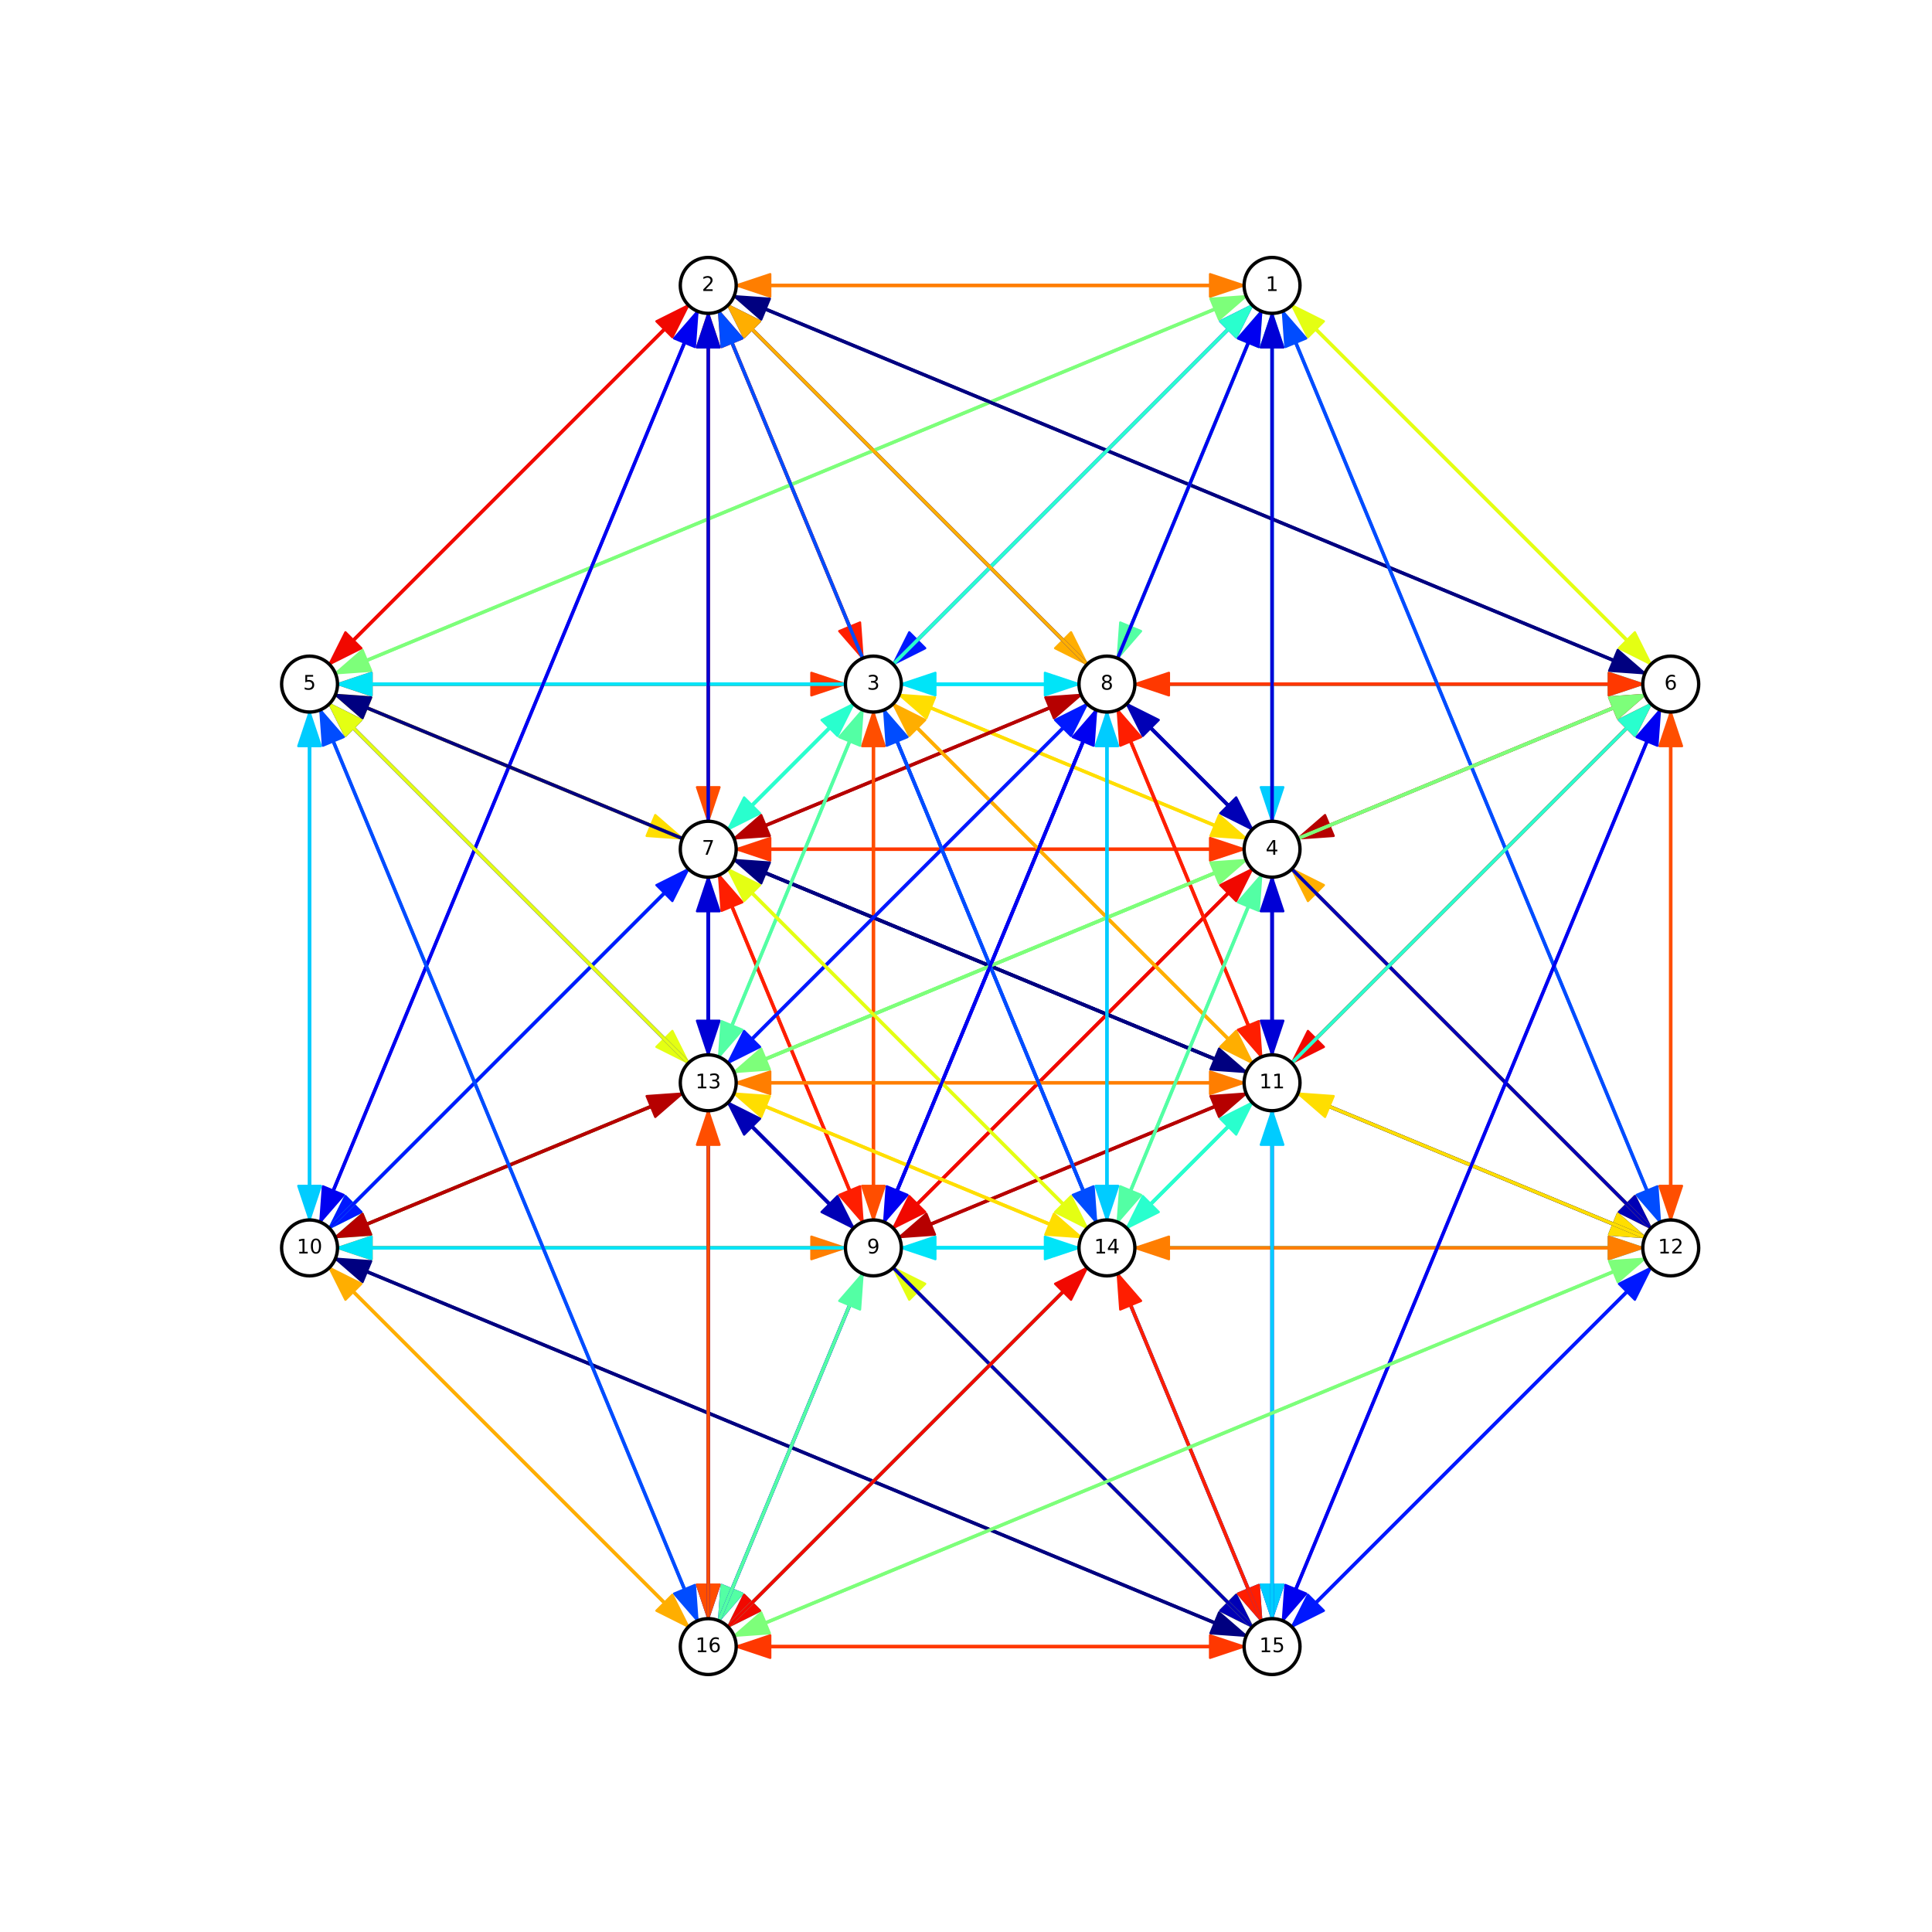 <?xml version="1.0" encoding="utf-8" standalone="no"?>
<!DOCTYPE svg PUBLIC "-//W3C//DTD SVG 1.1//EN"
  "http://www.w3.org/Graphics/SVG/1.1/DTD/svg11.dtd">
<!-- Created with matplotlib (http://matplotlib.org/) -->
<svg height="864pt" version="1.1" viewBox="0 0 864 864" width="864pt" xmlns="http://www.w3.org/2000/svg" xmlns:xlink="http://www.w3.org/1999/xlink">
 <defs>
  <style type="text/css">
*{stroke-linecap:butt;stroke-linejoin:round;stroke-miterlimit:100000;}
  </style>
 </defs>
 <g id="figure_1">
  <g id="patch_1">
   <path d="M 0 864 
L 864 864 
L 864 0 
L 0 0 
z
" style="fill:#ffffff;"/>
  </g>
  <g id="axes_1">
   <g id="patch_2">
    <path clip-path="url(#p0588fde21b)" d="M 329.336 127.636 
L 344.464 122.594 
L 344.464 127.384 
L 556.264 127.384 
L 556.264 127.889 
L 344.464 127.889 
L 344.464 132.679 
z
" style="fill:#ff7e00;stroke:#ff7e00;stroke-linejoin:miter;"/>
   </g>
   <g id="patch_3">
    <path clip-path="url(#p0588fde21b)" d="M 399.494 297.014 
L 406.626 282.75 
L 410.013 286.138 
L 559.779 136.373 
L 560.135 136.729 
L 410.37 286.495 
L 413.757 289.882 
z
" style="fill:#0018ff;stroke:#0018ff;stroke-linejoin:miter;"/>
   </g>
   <g id="patch_4">
    <path clip-path="url(#p0588fde21b)" d="M 568.872 367.172 
L 563.829 352.044 
L 568.619 352.044 
L 568.619 140.244 
L 569.124 140.244 
L 569.124 352.044 
L 573.914 352.044 
z
" style="fill:#00ccff;stroke:#00ccff;stroke-linejoin:miter;"/>
   </g>
   <g id="patch_5">
    <path clip-path="url(#p0588fde21b)" d="M 150.084 301.104 
L 162.131 290.655 
L 163.964 295.081 
L 557.128 132.228 
L 557.321 132.694 
L 164.157 295.547 
L 165.991 299.973 
z
" style="fill:#7dff7a;stroke:#7dff7a;stroke-linejoin:miter;"/>
   </g>
   <g id="patch_6">
    <path clip-path="url(#p0588fde21b)" d="M 738.249 297.014 
L 723.986 289.882 
L 727.373 286.495 
L 577.608 136.729 
L 577.964 136.373 
L 727.73 286.138 
L 731.117 282.75 
z
" style="fill:#e4ff13;stroke:#e4ff13;stroke-linejoin:miter;"/>
   </g>
   <g id="patch_7">
    <path clip-path="url(#p0588fde21b)" d="M 325.643 370.865 
L 332.775 356.601 
L 336.162 359.989 
L 559.779 136.373 
L 560.135 136.729 
L 336.519 360.346 
L 339.906 363.733 
z
" style="fill:#29ffce;stroke:#29ffce;stroke-linejoin:miter;"/>
   </g>
   <g id="patch_8">
    <path clip-path="url(#p0588fde21b)" d="M 499.845 294.281 
L 500.976 278.374 
L 505.402 280.207 
L 563.814 139.187 
L 564.28 139.38 
L 505.868 280.4 
L 510.294 282.234 
z
" style="fill:#53ffa4;stroke:#53ffa4;stroke-linejoin:miter;"/>
   </g>
   <g id="patch_9">
    <path clip-path="url(#p0588fde21b)" d="M 395.404 546.424 
L 396.534 530.517 
L 400.961 532.351 
L 563.814 139.187 
L 564.28 139.38 
L 401.426 532.544 
L 405.852 534.377 
z
" style="fill:#0000f1;stroke:#0000f1;stroke-linejoin:miter;"/>
   </g>
   <g id="patch_10">
    <path clip-path="url(#p0588fde21b)" d="M 568.872 471.613 
L 563.829 456.485 
L 568.619 456.485 
L 568.619 140.244 
L 569.124 140.244 
L 569.124 456.485 
L 573.914 456.485 
z
" style="fill:#0000d6;stroke:#0000d6;stroke-linejoin:miter;"/>
   </g>
   <g id="patch_11">
    <path clip-path="url(#p0588fde21b)" d="M 742.339 546.424 
L 731.891 534.377 
L 736.317 532.544 
L 573.463 139.38 
L 573.929 139.187 
L 736.783 532.351 
L 741.209 530.517 
z
" style="fill:#004cff;stroke:#004cff;stroke-linejoin:miter;"/>
   </g>
   <g id="patch_12">
    <path clip-path="url(#p0588fde21b)" d="M 556.264 127.636 
L 541.136 132.679 
L 541.136 127.889 
L 329.336 127.889 
L 329.336 127.384 
L 541.136 127.384 
L 541.136 122.594 
z
" style="fill:#ff7e00;stroke:#ff7e00;stroke-linejoin:miter;"/>
   </g>
   <g id="patch_13">
    <path clip-path="url(#p0588fde21b)" d="M 385.755 294.281 
L 375.306 282.234 
L 379.732 280.4 
L 321.32 139.38 
L 321.786 139.187 
L 380.198 280.207 
L 384.624 278.374 
z
" style="fill:#ff1e00;stroke:#ff1e00;stroke-linejoin:miter;"/>
   </g>
   <g id="patch_14">
    <path clip-path="url(#p0588fde21b)" d="M 559.957 370.865 
L 545.694 363.733 
L 549.081 360.346 
L 325.465 136.729 
L 325.821 136.373 
L 549.438 359.989 
L 552.825 356.601 
z
" style="fill:#0000b6;stroke:#0000b6;stroke-linejoin:miter;"/>
   </g>
   <g id="patch_15">
    <path clip-path="url(#p0588fde21b)" d="M 147.351 297.014 
L 154.483 282.75 
L 157.87 286.138 
L 307.636 136.373 
L 307.992 136.729 
L 158.227 286.495 
L 161.614 289.882 
z
" style="fill:#f10800;stroke:#f10800;stroke-linejoin:miter;"/>
   </g>
   <g id="patch_16">
    <path clip-path="url(#p0588fde21b)" d="M 735.516 301.104 
L 719.609 299.973 
L 721.443 295.547 
L 328.279 132.694 
L 328.472 132.228 
L 721.636 295.081 
L 723.469 290.655 
z
" style="fill:#000080;stroke:#000080;stroke-linejoin:miter;"/>
   </g>
   <g id="patch_17">
    <path clip-path="url(#p0588fde21b)" d="M 316.728 367.172 
L 311.686 352.044 
L 316.476 352.044 
L 316.476 140.244 
L 316.981 140.244 
L 316.981 352.044 
L 321.771 352.044 
z
" style="fill:#ff4e00;stroke:#ff4e00;stroke-linejoin:miter;"/>
   </g>
   <g id="patch_18">
    <path clip-path="url(#p0588fde21b)" d="M 486.106 297.014 
L 471.843 289.882 
L 475.23 286.495 
L 325.465 136.729 
L 325.821 136.373 
L 475.587 286.138 
L 478.974 282.75 
z
" style="fill:#ffae00;stroke:#ffae00;stroke-linejoin:miter;"/>
   </g>
   <g id="patch_19">
    <path clip-path="url(#p0588fde21b)" d="M 143.261 546.424 
L 144.391 530.517 
L 148.817 532.351 
L 311.671 139.187 
L 312.137 139.38 
L 149.283 532.544 
L 153.709 534.377 
z
" style="fill:#0000f1;stroke:#0000f1;stroke-linejoin:miter;"/>
   </g>
   <g id="patch_20">
    <path clip-path="url(#p0588fde21b)" d="M 316.728 471.613 
L 311.686 456.485 
L 316.476 456.485 
L 316.476 140.244 
L 316.981 140.244 
L 316.981 456.485 
L 321.771 456.485 
z
" style="fill:#0000d6;stroke:#0000d6;stroke-linejoin:miter;"/>
   </g>
   <g id="patch_21">
    <path clip-path="url(#p0588fde21b)" d="M 490.196 546.424 
L 479.748 534.377 
L 484.174 532.544 
L 321.32 139.38 
L 321.786 139.187 
L 484.639 532.351 
L 489.066 530.517 
z
" style="fill:#004cff;stroke:#004cff;stroke-linejoin:miter;"/>
   </g>
   <g id="patch_22">
    <path clip-path="url(#p0588fde21b)" d="M 559.957 136.551 
L 552.825 150.814 
L 549.438 147.427 
L 399.672 297.192 
L 399.316 296.836 
L 549.081 147.07 
L 545.694 143.683 
z
" style="fill:#0018ff;stroke:#0018ff;stroke-linejoin:miter;"/>
   </g>
   <g id="patch_23">
    <path clip-path="url(#p0588fde21b)" d="M 321.553 139.284 
L 332.001 151.331 
L 327.575 153.164 
L 385.988 294.184 
L 385.522 294.377 
L 327.11 153.357 
L 322.683 155.191 
z
" style="fill:#ff1e00;stroke:#ff1e00;stroke-linejoin:miter;"/>
   </g>
   <g id="patch_24">
    <path clip-path="url(#p0588fde21b)" d="M 557.224 374.955 
L 541.317 373.824 
L 543.151 369.398 
L 402.13 310.986 
L 402.323 310.52 
L 543.344 368.932 
L 545.177 364.506 
z
" style="fill:#ffde00;stroke:#ffde00;stroke-linejoin:miter;"/>
   </g>
   <g id="patch_25">
    <path clip-path="url(#p0588fde21b)" d="M 151.044 305.928 
L 166.172 300.886 
L 166.172 305.676 
L 377.972 305.676 
L 377.972 306.181 
L 166.172 306.181 
L 166.172 310.971 
z
" style="fill:#ff3800;stroke:#ff3800;stroke-linejoin:miter;"/>
   </g>
   <g id="patch_26">
    <path clip-path="url(#p0588fde21b)" d="M 734.556 305.928 
L 719.428 310.971 
L 719.428 306.181 
L 403.187 306.181 
L 403.187 305.676 
L 719.428 305.676 
L 719.428 300.886 
z
" style="fill:#00e4f8;stroke:#00e4f8;stroke-linejoin:miter;"/>
   </g>
   <g id="patch_27">
    <path clip-path="url(#p0588fde21b)" d="M 390.579 545.464 
L 385.537 530.336 
L 390.327 530.336 
L 390.327 318.536 
L 390.832 318.536 
L 390.832 530.336 
L 395.622 530.336 
z
" style="fill:#ff4e00;stroke:#ff4e00;stroke-linejoin:miter;"/>
   </g>
   <g id="patch_28">
    <path clip-path="url(#p0588fde21b)" d="M 147.351 549.157 
L 154.483 534.894 
L 157.87 538.281 
L 381.487 314.665 
L 381.843 315.021 
L 158.227 538.638 
L 161.614 542.025 
z
" style="fill:#29ffce;stroke:#29ffce;stroke-linejoin:miter;"/>
   </g>
   <g id="patch_29">
    <path clip-path="url(#p0588fde21b)" d="M 559.957 475.306 
L 545.694 468.174 
L 549.081 464.787 
L 399.316 315.021 
L 399.672 314.665 
L 549.438 464.43 
L 552.825 461.043 
z
" style="fill:#ffae00;stroke:#ffae00;stroke-linejoin:miter;"/>
   </g>
   <g id="patch_30">
    <path clip-path="url(#p0588fde21b)" d="M 321.553 472.573 
L 322.683 456.666 
L 327.11 458.5 
L 385.522 317.479 
L 385.988 317.672 
L 327.575 458.693 
L 332.001 460.526 
z
" style="fill:#53ffa4;stroke:#53ffa4;stroke-linejoin:miter;"/>
   </g>
   <g id="patch_31">
    <path clip-path="url(#p0588fde21b)" d="M 564.047 724.716 
L 553.599 712.669 
L 558.025 710.836 
L 395.171 317.672 
L 395.637 317.479 
L 558.49 710.643 
L 562.917 708.809 
z
" style="fill:#004cff;stroke:#004cff;stroke-linejoin:miter;"/>
   </g>
   <g id="patch_32">
    <path clip-path="url(#p0588fde21b)" d="M 568.872 140.244 
L 573.914 155.372 
L 569.124 155.372 
L 569.124 367.172 
L 568.619 367.172 
L 568.619 155.372 
L 563.829 155.372 
z
" style="fill:#00ccff;stroke:#00ccff;stroke-linejoin:miter;"/>
   </g>
   <g id="patch_33">
    <path clip-path="url(#p0588fde21b)" d="M 325.643 136.551 
L 339.906 143.683 
L 336.519 147.07 
L 560.135 370.687 
L 559.779 371.043 
L 336.162 147.427 
L 332.775 150.814 
z
" style="fill:#0000b6;stroke:#0000b6;stroke-linejoin:miter;"/>
   </g>
   <g id="patch_34">
    <path clip-path="url(#p0588fde21b)" d="M 402.227 310.753 
L 418.134 311.883 
L 416.3 316.31 
L 557.321 374.722 
L 557.128 375.188 
L 416.107 316.775 
L 414.274 321.201 
z
" style="fill:#ffde00;stroke:#ffde00;stroke-linejoin:miter;"/>
   </g>
   <g id="patch_35">
    <path clip-path="url(#p0588fde21b)" d="M 735.516 310.753 
L 723.469 321.201 
L 721.636 316.775 
L 580.616 375.188 
L 580.423 374.722 
L 721.443 316.31 
L 719.609 311.883 
z
" style="fill:#b60000;stroke:#b60000;stroke-linejoin:miter;"/>
   </g>
   <g id="patch_36">
    <path clip-path="url(#p0588fde21b)" d="M 329.336 379.779 
L 344.464 374.737 
L 344.464 379.527 
L 556.264 379.527 
L 556.264 380.032 
L 344.464 380.032 
L 344.464 384.822 
z
" style="fill:#ff3800;stroke:#ff3800;stroke-linejoin:miter;"/>
   </g>
   <g id="patch_37">
    <path clip-path="url(#p0588fde21b)" d="M 399.494 549.157 
L 406.626 534.894 
L 410.013 538.281 
L 559.779 388.516 
L 560.135 388.872 
L 410.37 538.638 
L 413.757 542.025 
z
" style="fill:#f10800;stroke:#f10800;stroke-linejoin:miter;"/>
   </g>
   <g id="patch_38">
    <path clip-path="url(#p0588fde21b)" d="M 150.084 553.247 
L 162.131 542.799 
L 163.964 547.225 
L 557.128 384.371 
L 557.321 384.837 
L 164.157 547.69 
L 165.991 552.117 
z
" style="fill:#7dff7a;stroke:#7dff7a;stroke-linejoin:miter;"/>
   </g>
   <g id="patch_39">
    <path clip-path="url(#p0588fde21b)" d="M 738.249 549.157 
L 723.986 542.025 
L 727.373 538.638 
L 577.608 388.872 
L 577.964 388.516 
L 727.73 538.281 
L 731.117 534.894 
z
" style="fill:#ffae00;stroke:#ffae00;stroke-linejoin:miter;"/>
   </g>
   <g id="patch_40">
    <path clip-path="url(#p0588fde21b)" d="M 499.845 546.424 
L 500.976 530.517 
L 505.402 532.351 
L 563.814 391.33 
L 564.28 391.523 
L 505.868 532.544 
L 510.294 534.377 
z
" style="fill:#53ffa4;stroke:#53ffa4;stroke-linejoin:miter;"/>
   </g>
   <g id="patch_41">
    <path clip-path="url(#p0588fde21b)" d="M 568.872 723.756 
L 563.829 708.628 
L 568.619 708.628 
L 568.619 392.387 
L 569.124 392.387 
L 569.124 708.628 
L 573.914 708.628 
z
" style="fill:#0000d6;stroke:#0000d6;stroke-linejoin:miter;"/>
   </g>
   <g id="patch_42">
    <path clip-path="url(#p0588fde21b)" d="M 557.224 132.461 
L 545.177 142.909 
L 543.344 138.483 
L 150.18 301.337 
L 149.987 300.871 
L 543.151 138.017 
L 541.317 133.591 
z
" style="fill:#7dff7a;stroke:#7dff7a;stroke-linejoin:miter;"/>
   </g>
   <g id="patch_43">
    <path clip-path="url(#p0588fde21b)" d="M 307.814 136.551 
L 300.682 150.814 
L 297.295 147.427 
L 147.529 297.192 
L 147.173 296.836 
L 296.938 147.07 
L 293.55 143.683 
z
" style="fill:#f10800;stroke:#f10800;stroke-linejoin:miter;"/>
   </g>
   <g id="patch_44">
    <path clip-path="url(#p0588fde21b)" d="M 377.972 305.928 
L 362.844 310.971 
L 362.844 306.181 
L 151.044 306.181 
L 151.044 305.676 
L 362.844 305.676 
L 362.844 300.886 
z
" style="fill:#ff3800;stroke:#ff3800;stroke-linejoin:miter;"/>
   </g>
   <g id="patch_45">
    <path clip-path="url(#p0588fde21b)" d="M 305.081 374.955 
L 289.174 373.824 
L 291.007 369.398 
L 149.987 310.986 
L 150.18 310.52 
L 291.2 368.932 
L 293.034 364.506 
z
" style="fill:#ffde00;stroke:#ffde00;stroke-linejoin:miter;"/>
   </g>
   <g id="patch_46">
    <path clip-path="url(#p0588fde21b)" d="M 482.413 305.928 
L 467.285 310.971 
L 467.285 306.181 
L 151.044 306.181 
L 151.044 305.676 
L 467.285 305.676 
L 467.285 300.886 
z
" style="fill:#00e4f8;stroke:#00e4f8;stroke-linejoin:miter;"/>
   </g>
   <g id="patch_47">
    <path clip-path="url(#p0588fde21b)" d="M 381.665 549.157 
L 367.401 542.025 
L 370.789 538.638 
L 147.173 315.021 
L 147.529 314.665 
L 371.146 538.281 
L 374.533 534.894 
z
" style="fill:#0000b6;stroke:#0000b6;stroke-linejoin:miter;"/>
   </g>
   <g id="patch_48">
    <path clip-path="url(#p0588fde21b)" d="M 138.436 545.464 
L 133.394 530.336 
L 138.184 530.336 
L 138.184 318.536 
L 138.689 318.536 
L 138.689 530.336 
L 143.479 530.336 
z
" style="fill:#00ccff;stroke:#00ccff;stroke-linejoin:miter;"/>
   </g>
   <g id="patch_49">
    <path clip-path="url(#p0588fde21b)" d="M 557.224 479.396 
L 541.317 478.266 
L 543.151 473.839 
L 149.987 310.986 
L 150.18 310.52 
L 543.344 473.374 
L 545.177 468.948 
z
" style="fill:#000080;stroke:#000080;stroke-linejoin:miter;"/>
   </g>
   <g id="patch_50">
    <path clip-path="url(#p0588fde21b)" d="M 307.814 475.306 
L 293.55 468.174 
L 296.938 464.787 
L 147.173 315.021 
L 147.529 314.665 
L 297.295 464.43 
L 300.682 461.043 
z
" style="fill:#e4ff13;stroke:#e4ff13;stroke-linejoin:miter;"/>
   </g>
   <g id="patch_51">
    <path clip-path="url(#p0588fde21b)" d="M 311.904 724.716 
L 301.455 712.669 
L 305.881 710.836 
L 143.028 317.672 
L 143.494 317.479 
L 306.347 710.643 
L 310.773 708.809 
z
" style="fill:#004cff;stroke:#004cff;stroke-linejoin:miter;"/>
   </g>
   <g id="patch_52">
    <path clip-path="url(#p0588fde21b)" d="M 577.786 136.551 
L 592.05 143.683 
L 588.662 147.07 
L 738.427 296.836 
L 738.071 297.192 
L 588.305 147.427 
L 584.918 150.814 
z
" style="fill:#e4ff13;stroke:#e4ff13;stroke-linejoin:miter;"/>
   </g>
   <g id="patch_53">
    <path clip-path="url(#p0588fde21b)" d="M 328.376 132.461 
L 344.283 133.591 
L 342.449 138.017 
L 735.613 300.871 
L 735.42 301.337 
L 342.256 138.483 
L 340.423 142.909 
z
" style="fill:#000080;stroke:#000080;stroke-linejoin:miter;"/>
   </g>
   <g id="patch_54">
    <path clip-path="url(#p0588fde21b)" d="M 403.187 305.928 
L 418.315 300.886 
L 418.315 305.676 
L 734.556 305.676 
L 734.556 306.181 
L 418.315 306.181 
L 418.315 310.971 
z
" style="fill:#00e4f8;stroke:#00e4f8;stroke-linejoin:miter;"/>
   </g>
   <g id="patch_55">
    <path clip-path="url(#p0588fde21b)" d="M 580.519 374.955 
L 592.566 364.506 
L 594.4 368.932 
L 735.42 310.52 
L 735.613 310.986 
L 594.593 369.398 
L 596.426 373.824 
z
" style="fill:#b60000;stroke:#b60000;stroke-linejoin:miter;"/>
   </g>
   <g id="patch_56">
    <path clip-path="url(#p0588fde21b)" d="M 507.628 305.928 
L 522.756 300.886 
L 522.756 305.676 
L 734.556 305.676 
L 734.556 306.181 
L 522.756 306.181 
L 522.756 310.971 
z
" style="fill:#ff3800;stroke:#ff3800;stroke-linejoin:miter;"/>
   </g>
   <g id="patch_57">
    <path clip-path="url(#p0588fde21b)" d="M 577.786 475.306 
L 584.918 461.043 
L 588.305 464.43 
L 738.071 314.665 
L 738.427 315.021 
L 588.662 464.787 
L 592.05 468.174 
z
" style="fill:#f10800;stroke:#f10800;stroke-linejoin:miter;"/>
   </g>
   <g id="patch_58">
    <path clip-path="url(#p0588fde21b)" d="M 747.164 545.464 
L 742.121 530.336 
L 746.911 530.336 
L 746.911 318.536 
L 747.416 318.536 
L 747.416 530.336 
L 752.206 530.336 
z
" style="fill:#ff4e00;stroke:#ff4e00;stroke-linejoin:miter;"/>
   </g>
   <g id="patch_59">
    <path clip-path="url(#p0588fde21b)" d="M 328.376 479.396 
L 340.423 468.948 
L 342.256 473.374 
L 735.42 310.52 
L 735.613 310.986 
L 342.449 473.839 
L 344.283 478.266 
z
" style="fill:#7dff7a;stroke:#7dff7a;stroke-linejoin:miter;"/>
   </g>
   <g id="patch_60">
    <path clip-path="url(#p0588fde21b)" d="M 503.935 549.157 
L 511.067 534.894 
L 514.454 538.281 
L 738.071 314.665 
L 738.427 315.021 
L 514.811 538.638 
L 518.199 542.025 
z
" style="fill:#29ffce;stroke:#29ffce;stroke-linejoin:miter;"/>
   </g>
   <g id="patch_61">
    <path clip-path="url(#p0588fde21b)" d="M 573.696 724.716 
L 574.827 708.809 
L 579.253 710.643 
L 742.106 317.479 
L 742.572 317.672 
L 579.719 710.836 
L 584.145 712.669 
z
" style="fill:#0000f1;stroke:#0000f1;stroke-linejoin:miter;"/>
   </g>
   <g id="patch_62">
    <path clip-path="url(#p0588fde21b)" d="M 559.957 136.551 
L 552.825 150.814 
L 549.438 147.427 
L 325.821 371.043 
L 325.465 370.687 
L 549.081 147.07 
L 545.694 143.683 
z
" style="fill:#29ffce;stroke:#29ffce;stroke-linejoin:miter;"/>
   </g>
   <g id="patch_63">
    <path clip-path="url(#p0588fde21b)" d="M 316.728 140.244 
L 321.771 155.372 
L 316.981 155.372 
L 316.981 367.172 
L 316.476 367.172 
L 316.476 155.372 
L 311.686 155.372 
z
" style="fill:#ff4e00;stroke:#ff4e00;stroke-linejoin:miter;"/>
   </g>
   <g id="patch_64">
    <path clip-path="url(#p0588fde21b)" d="M 556.264 379.779 
L 541.136 384.822 
L 541.136 380.032 
L 329.336 380.032 
L 329.336 379.527 
L 541.136 379.527 
L 541.136 374.737 
z
" style="fill:#ff3800;stroke:#ff3800;stroke-linejoin:miter;"/>
   </g>
   <g id="patch_65">
    <path clip-path="url(#p0588fde21b)" d="M 150.084 310.753 
L 165.991 311.883 
L 164.157 316.31 
L 305.177 374.722 
L 304.984 375.188 
L 163.964 316.775 
L 162.131 321.201 
z
" style="fill:#ffde00;stroke:#ffde00;stroke-linejoin:miter;"/>
   </g>
   <g id="patch_66">
    <path clip-path="url(#p0588fde21b)" d="M 483.373 310.753 
L 471.326 321.201 
L 469.493 316.775 
L 328.472 375.188 
L 328.279 374.722 
L 469.3 316.31 
L 467.466 311.883 
z
" style="fill:#b60000;stroke:#b60000;stroke-linejoin:miter;"/>
   </g>
   <g id="patch_67">
    <path clip-path="url(#p0588fde21b)" d="M 385.755 546.424 
L 375.306 534.377 
L 379.732 532.544 
L 321.32 391.523 
L 321.786 391.33 
L 380.198 532.351 
L 384.624 530.517 
z
" style="fill:#ff1e00;stroke:#ff1e00;stroke-linejoin:miter;"/>
   </g>
   <g id="patch_68">
    <path clip-path="url(#p0588fde21b)" d="M 147.351 549.157 
L 154.483 534.894 
L 157.87 538.281 
L 307.636 388.516 
L 307.992 388.872 
L 158.227 538.638 
L 161.614 542.025 
z
" style="fill:#0018ff;stroke:#0018ff;stroke-linejoin:miter;"/>
   </g>
   <g id="patch_69">
    <path clip-path="url(#p0588fde21b)" d="M 735.516 553.247 
L 719.609 552.117 
L 721.443 547.69 
L 328.279 384.837 
L 328.472 384.371 
L 721.636 547.225 
L 723.469 542.799 
z
" style="fill:#000080;stroke:#000080;stroke-linejoin:miter;"/>
   </g>
   <g id="patch_70">
    <path clip-path="url(#p0588fde21b)" d="M 486.106 549.157 
L 471.843 542.025 
L 475.23 538.638 
L 325.465 388.872 
L 325.821 388.516 
L 475.587 538.281 
L 478.974 534.894 
z
" style="fill:#e4ff13;stroke:#e4ff13;stroke-linejoin:miter;"/>
   </g>
   <g id="patch_71">
    <path clip-path="url(#p0588fde21b)" d="M 316.728 723.756 
L 311.686 708.628 
L 316.476 708.628 
L 316.476 392.387 
L 316.981 392.387 
L 316.981 708.628 
L 321.771 708.628 
z
" style="fill:#0000d6;stroke:#0000d6;stroke-linejoin:miter;"/>
   </g>
   <g id="patch_72">
    <path clip-path="url(#p0588fde21b)" d="M 564.047 139.284 
L 562.917 155.191 
L 558.49 153.357 
L 500.078 294.377 
L 499.612 294.184 
L 558.025 153.164 
L 553.599 151.331 
z
" style="fill:#53ffa4;stroke:#53ffa4;stroke-linejoin:miter;"/>
   </g>
   <g id="patch_73">
    <path clip-path="url(#p0588fde21b)" d="M 325.643 136.551 
L 339.906 143.683 
L 336.519 147.07 
L 486.284 296.836 
L 485.928 297.192 
L 336.162 147.427 
L 332.775 150.814 
z
" style="fill:#ffae00;stroke:#ffae00;stroke-linejoin:miter;"/>
   </g>
   <g id="patch_74">
    <path clip-path="url(#p0588fde21b)" d="M 151.044 305.928 
L 166.172 300.886 
L 166.172 305.676 
L 482.413 305.676 
L 482.413 306.181 
L 166.172 306.181 
L 166.172 310.971 
z
" style="fill:#00e4f8;stroke:#00e4f8;stroke-linejoin:miter;"/>
   </g>
   <g id="patch_75">
    <path clip-path="url(#p0588fde21b)" d="M 734.556 305.928 
L 719.428 310.971 
L 719.428 306.181 
L 507.628 306.181 
L 507.628 305.676 
L 719.428 305.676 
L 719.428 300.886 
z
" style="fill:#ff3800;stroke:#ff3800;stroke-linejoin:miter;"/>
   </g>
   <g id="patch_76">
    <path clip-path="url(#p0588fde21b)" d="M 328.376 374.955 
L 340.423 364.506 
L 342.256 368.932 
L 483.277 310.52 
L 483.47 310.986 
L 342.449 369.398 
L 344.283 373.824 
z
" style="fill:#b60000;stroke:#b60000;stroke-linejoin:miter;"/>
   </g>
   <g id="patch_77">
    <path clip-path="url(#p0588fde21b)" d="M 564.047 472.573 
L 553.599 460.526 
L 558.025 458.693 
L 499.612 317.672 
L 500.078 317.479 
L 558.49 458.5 
L 562.917 456.666 
z
" style="fill:#ff1e00;stroke:#ff1e00;stroke-linejoin:miter;"/>
   </g>
   <g id="patch_78">
    <path clip-path="url(#p0588fde21b)" d="M 738.249 549.157 
L 723.986 542.025 
L 727.373 538.638 
L 503.757 315.021 
L 504.113 314.665 
L 727.73 538.281 
L 731.117 534.894 
z
" style="fill:#0000b6;stroke:#0000b6;stroke-linejoin:miter;"/>
   </g>
   <g id="patch_79">
    <path clip-path="url(#p0588fde21b)" d="M 325.643 475.306 
L 332.775 461.043 
L 336.162 464.43 
L 485.928 314.665 
L 486.284 315.021 
L 336.519 464.787 
L 339.906 468.174 
z
" style="fill:#0018ff;stroke:#0018ff;stroke-linejoin:miter;"/>
   </g>
   <g id="patch_80">
    <path clip-path="url(#p0588fde21b)" d="M 495.021 545.464 
L 489.978 530.336 
L 494.768 530.336 
L 494.768 318.536 
L 495.273 318.536 
L 495.273 530.336 
L 500.063 530.336 
z
" style="fill:#00ccff;stroke:#00ccff;stroke-linejoin:miter;"/>
   </g>
   <g id="patch_81">
    <path clip-path="url(#p0588fde21b)" d="M 321.553 724.716 
L 322.683 708.809 
L 327.11 710.643 
L 489.963 317.479 
L 490.429 317.672 
L 327.575 710.836 
L 332.001 712.669 
z
" style="fill:#0000f1;stroke:#0000f1;stroke-linejoin:miter;"/>
   </g>
   <g id="patch_82">
    <path clip-path="url(#p0588fde21b)" d="M 564.047 139.284 
L 562.917 155.191 
L 558.49 153.357 
L 395.637 546.521 
L 395.171 546.328 
L 558.025 153.164 
L 553.599 151.331 
z
" style="fill:#0000f1;stroke:#0000f1;stroke-linejoin:miter;"/>
   </g>
   <g id="patch_83">
    <path clip-path="url(#p0588fde21b)" d="M 390.579 318.536 
L 395.622 333.664 
L 390.832 333.664 
L 390.832 545.464 
L 390.327 545.464 
L 390.327 333.664 
L 385.537 333.664 
z
" style="fill:#ff4e00;stroke:#ff4e00;stroke-linejoin:miter;"/>
   </g>
   <g id="patch_84">
    <path clip-path="url(#p0588fde21b)" d="M 559.957 388.694 
L 552.825 402.957 
L 549.438 399.57 
L 399.672 549.335 
L 399.316 548.979 
L 549.081 399.213 
L 545.694 395.826 
z
" style="fill:#f10800;stroke:#f10800;stroke-linejoin:miter;"/>
   </g>
   <g id="patch_85">
    <path clip-path="url(#p0588fde21b)" d="M 147.351 314.843 
L 161.614 321.975 
L 158.227 325.362 
L 381.843 548.979 
L 381.487 549.335 
L 157.87 325.719 
L 154.483 329.106 
z
" style="fill:#0000b6;stroke:#0000b6;stroke-linejoin:miter;"/>
   </g>
   <g id="patch_86">
    <path clip-path="url(#p0588fde21b)" d="M 321.553 391.427 
L 332.001 403.474 
L 327.575 405.307 
L 385.988 546.328 
L 385.522 546.521 
L 327.11 405.5 
L 322.683 407.334 
z
" style="fill:#ff1e00;stroke:#ff1e00;stroke-linejoin:miter;"/>
   </g>
   <g id="patch_87">
    <path clip-path="url(#p0588fde21b)" d="M 151.044 558.072 
L 166.172 553.029 
L 166.172 557.819 
L 377.972 557.819 
L 377.972 558.324 
L 166.172 558.324 
L 166.172 563.114 
z
" style="fill:#ff7e00;stroke:#ff7e00;stroke-linejoin:miter;"/>
   </g>
   <g id="patch_88">
    <path clip-path="url(#p0588fde21b)" d="M 557.224 489.045 
L 545.177 499.494 
L 543.344 495.068 
L 402.323 553.48 
L 402.13 553.014 
L 543.151 494.602 
L 541.317 490.176 
z
" style="fill:#b60000;stroke:#b60000;stroke-linejoin:miter;"/>
   </g>
   <g id="patch_89">
    <path clip-path="url(#p0588fde21b)" d="M 734.556 558.072 
L 719.428 563.114 
L 719.428 558.324 
L 403.187 558.324 
L 403.187 557.819 
L 719.428 557.819 
L 719.428 553.029 
z
" style="fill:#00e4f8;stroke:#00e4f8;stroke-linejoin:miter;"/>
   </g>
   <g id="patch_90">
    <path clip-path="url(#p0588fde21b)" d="M 559.957 727.449 
L 545.694 720.317 
L 549.081 716.93 
L 399.316 567.164 
L 399.672 566.808 
L 549.438 716.573 
L 552.825 713.186 
z
" style="fill:#e4ff13;stroke:#e4ff13;stroke-linejoin:miter;"/>
   </g>
   <g id="patch_91">
    <path clip-path="url(#p0588fde21b)" d="M 321.553 724.716 
L 322.683 708.809 
L 327.11 710.643 
L 385.522 569.623 
L 385.988 569.816 
L 327.575 710.836 
L 332.001 712.669 
z
" style="fill:#53ffa4;stroke:#53ffa4;stroke-linejoin:miter;"/>
   </g>
   <g id="patch_92">
    <path clip-path="url(#p0588fde21b)" d="M 311.904 139.284 
L 310.773 155.191 
L 306.347 153.357 
L 143.494 546.521 
L 143.028 546.328 
L 305.881 153.164 
L 301.455 151.331 
z
" style="fill:#0000f1;stroke:#0000f1;stroke-linejoin:miter;"/>
   </g>
   <g id="patch_93">
    <path clip-path="url(#p0588fde21b)" d="M 381.665 314.843 
L 374.533 329.106 
L 371.146 325.719 
L 147.529 549.335 
L 147.173 548.979 
L 370.789 325.362 
L 367.401 321.975 
z
" style="fill:#29ffce;stroke:#29ffce;stroke-linejoin:miter;"/>
   </g>
   <g id="patch_94">
    <path clip-path="url(#p0588fde21b)" d="M 557.224 384.604 
L 545.177 395.052 
L 543.344 390.626 
L 150.18 553.48 
L 149.987 553.014 
L 543.151 390.161 
L 541.317 385.734 
z
" style="fill:#7dff7a;stroke:#7dff7a;stroke-linejoin:miter;"/>
   </g>
   <g id="patch_95">
    <path clip-path="url(#p0588fde21b)" d="M 138.436 318.536 
L 143.479 333.664 
L 138.689 333.664 
L 138.689 545.464 
L 138.184 545.464 
L 138.184 333.664 
L 133.394 333.664 
z
" style="fill:#00ccff;stroke:#00ccff;stroke-linejoin:miter;"/>
   </g>
   <g id="patch_96">
    <path clip-path="url(#p0588fde21b)" d="M 307.814 388.694 
L 300.682 402.957 
L 297.295 399.57 
L 147.529 549.335 
L 147.173 548.979 
L 296.938 399.213 
L 293.55 395.826 
z
" style="fill:#0018ff;stroke:#0018ff;stroke-linejoin:miter;"/>
   </g>
   <g id="patch_97">
    <path clip-path="url(#p0588fde21b)" d="M 377.972 558.072 
L 362.844 563.114 
L 362.844 558.324 
L 151.044 558.324 
L 151.044 557.819 
L 362.844 557.819 
L 362.844 553.029 
z
" style="fill:#ff7e00;stroke:#ff7e00;stroke-linejoin:miter;"/>
   </g>
   <g id="patch_98">
    <path clip-path="url(#p0588fde21b)" d="M 305.081 489.045 
L 293.034 499.494 
L 291.2 495.068 
L 150.18 553.48 
L 149.987 553.014 
L 291.007 494.602 
L 289.174 490.176 
z
" style="fill:#b60000;stroke:#b60000;stroke-linejoin:miter;"/>
   </g>
   <g id="patch_99">
    <path clip-path="url(#p0588fde21b)" d="M 482.413 558.072 
L 467.285 563.114 
L 467.285 558.324 
L 151.044 558.324 
L 151.044 557.819 
L 467.285 557.819 
L 467.285 553.029 
z
" style="fill:#00e4f8;stroke:#00e4f8;stroke-linejoin:miter;"/>
   </g>
   <g id="patch_100">
    <path clip-path="url(#p0588fde21b)" d="M 557.224 731.539 
L 541.317 730.409 
L 543.151 725.983 
L 149.987 563.129 
L 150.18 562.663 
L 543.344 725.517 
L 545.177 721.091 
z
" style="fill:#000080;stroke:#000080;stroke-linejoin:miter;"/>
   </g>
   <g id="patch_101">
    <path clip-path="url(#p0588fde21b)" d="M 307.814 727.449 
L 293.55 720.317 
L 296.938 716.93 
L 147.173 567.164 
L 147.529 566.808 
L 297.295 716.573 
L 300.682 713.186 
z
" style="fill:#ffae00;stroke:#ffae00;stroke-linejoin:miter;"/>
   </g>
   <g id="patch_102">
    <path clip-path="url(#p0588fde21b)" d="M 568.872 140.244 
L 573.914 155.372 
L 569.124 155.372 
L 569.124 471.613 
L 568.619 471.613 
L 568.619 155.372 
L 563.829 155.372 
z
" style="fill:#0000d6;stroke:#0000d6;stroke-linejoin:miter;"/>
   </g>
   <g id="patch_103">
    <path clip-path="url(#p0588fde21b)" d="M 399.494 314.843 
L 413.757 321.975 
L 410.37 325.362 
L 560.135 475.128 
L 559.779 475.484 
L 410.013 325.719 
L 406.626 329.106 
z
" style="fill:#ffae00;stroke:#ffae00;stroke-linejoin:miter;"/>
   </g>
   <g id="patch_104">
    <path clip-path="url(#p0588fde21b)" d="M 150.084 310.753 
L 165.991 311.883 
L 164.157 316.31 
L 557.321 479.163 
L 557.128 479.629 
L 163.964 316.775 
L 162.131 321.201 
z
" style="fill:#000080;stroke:#000080;stroke-linejoin:miter;"/>
   </g>
   <g id="patch_105">
    <path clip-path="url(#p0588fde21b)" d="M 738.249 314.843 
L 731.117 329.106 
L 727.73 325.719 
L 577.964 475.484 
L 577.608 475.128 
L 727.373 325.362 
L 723.986 321.975 
z
" style="fill:#f10800;stroke:#f10800;stroke-linejoin:miter;"/>
   </g>
   <g id="patch_106">
    <path clip-path="url(#p0588fde21b)" d="M 499.845 317.576 
L 510.294 329.623 
L 505.868 331.456 
L 564.28 472.477 
L 563.814 472.67 
L 505.402 331.649 
L 500.976 333.483 
z
" style="fill:#ff1e00;stroke:#ff1e00;stroke-linejoin:miter;"/>
   </g>
   <g id="patch_107">
    <path clip-path="url(#p0588fde21b)" d="M 402.227 553.247 
L 414.274 542.799 
L 416.107 547.225 
L 557.128 488.812 
L 557.321 489.278 
L 416.3 547.69 
L 418.134 552.117 
z
" style="fill:#b60000;stroke:#b60000;stroke-linejoin:miter;"/>
   </g>
   <g id="patch_108">
    <path clip-path="url(#p0588fde21b)" d="M 735.516 553.247 
L 719.609 552.117 
L 721.443 547.69 
L 580.423 489.278 
L 580.616 488.812 
L 721.636 547.225 
L 723.469 542.799 
z
" style="fill:#ffde00;stroke:#ffde00;stroke-linejoin:miter;"/>
   </g>
   <g id="patch_109">
    <path clip-path="url(#p0588fde21b)" d="M 329.336 484.221 
L 344.464 479.178 
L 344.464 483.968 
L 556.264 483.968 
L 556.264 484.473 
L 344.464 484.473 
L 344.464 489.263 
z
" style="fill:#ff7e00;stroke:#ff7e00;stroke-linejoin:miter;"/>
   </g>
   <g id="patch_110">
    <path clip-path="url(#p0588fde21b)" d="M 568.872 723.756 
L 563.829 708.628 
L 568.619 708.628 
L 568.619 496.828 
L 569.124 496.828 
L 569.124 708.628 
L 573.914 708.628 
z
" style="fill:#00ccff;stroke:#00ccff;stroke-linejoin:miter;"/>
   </g>
   <g id="patch_111">
    <path clip-path="url(#p0588fde21b)" d="M 325.643 727.449 
L 332.775 713.186 
L 336.162 716.573 
L 559.779 492.957 
L 560.135 493.313 
L 336.519 716.93 
L 339.906 720.317 
z
" style="fill:#29ffce;stroke:#29ffce;stroke-linejoin:miter;"/>
   </g>
   <g id="patch_112">
    <path clip-path="url(#p0588fde21b)" d="M 573.696 139.284 
L 584.145 151.331 
L 579.719 153.164 
L 742.572 546.328 
L 742.106 546.521 
L 579.253 153.357 
L 574.827 155.191 
z
" style="fill:#004cff;stroke:#004cff;stroke-linejoin:miter;"/>
   </g>
   <g id="patch_113">
    <path clip-path="url(#p0588fde21b)" d="M 577.786 388.694 
L 592.05 395.826 
L 588.662 399.213 
L 738.427 548.979 
L 738.071 549.335 
L 588.305 399.57 
L 584.918 402.957 
z
" style="fill:#ffae00;stroke:#ffae00;stroke-linejoin:miter;"/>
   </g>
   <g id="patch_114">
    <path clip-path="url(#p0588fde21b)" d="M 747.164 318.536 
L 752.206 333.664 
L 747.416 333.664 
L 747.416 545.464 
L 746.911 545.464 
L 746.911 333.664 
L 742.121 333.664 
z
" style="fill:#ff4e00;stroke:#ff4e00;stroke-linejoin:miter;"/>
   </g>
   <g id="patch_115">
    <path clip-path="url(#p0588fde21b)" d="M 328.376 384.604 
L 344.283 385.734 
L 342.449 390.161 
L 735.613 553.014 
L 735.42 553.48 
L 342.256 390.626 
L 340.423 395.052 
z
" style="fill:#000080;stroke:#000080;stroke-linejoin:miter;"/>
   </g>
   <g id="patch_116">
    <path clip-path="url(#p0588fde21b)" d="M 503.935 314.843 
L 518.199 321.975 
L 514.811 325.362 
L 738.427 548.979 
L 738.071 549.335 
L 514.454 325.719 
L 511.067 329.106 
z
" style="fill:#0000b6;stroke:#0000b6;stroke-linejoin:miter;"/>
   </g>
   <g id="patch_117">
    <path clip-path="url(#p0588fde21b)" d="M 403.187 558.072 
L 418.315 553.029 
L 418.315 557.819 
L 734.556 557.819 
L 734.556 558.324 
L 418.315 558.324 
L 418.315 563.114 
z
" style="fill:#00e4f8;stroke:#00e4f8;stroke-linejoin:miter;"/>
   </g>
   <g id="patch_118">
    <path clip-path="url(#p0588fde21b)" d="M 580.519 489.045 
L 596.426 490.176 
L 594.593 494.602 
L 735.613 553.014 
L 735.42 553.48 
L 594.4 495.068 
L 592.566 499.494 
z
" style="fill:#ffde00;stroke:#ffde00;stroke-linejoin:miter;"/>
   </g>
   <g id="patch_119">
    <path clip-path="url(#p0588fde21b)" d="M 507.628 558.072 
L 522.756 553.029 
L 522.756 557.819 
L 734.556 557.819 
L 734.556 558.324 
L 522.756 558.324 
L 522.756 563.114 
z
" style="fill:#ff7e00;stroke:#ff7e00;stroke-linejoin:miter;"/>
   </g>
   <g id="patch_120">
    <path clip-path="url(#p0588fde21b)" d="M 577.786 727.449 
L 584.918 713.186 
L 588.305 716.573 
L 738.071 566.808 
L 738.427 567.164 
L 588.662 716.93 
L 592.05 720.317 
z
" style="fill:#0018ff;stroke:#0018ff;stroke-linejoin:miter;"/>
   </g>
   <g id="patch_121">
    <path clip-path="url(#p0588fde21b)" d="M 328.376 731.539 
L 340.423 721.091 
L 342.256 725.517 
L 735.42 562.663 
L 735.613 563.129 
L 342.449 725.983 
L 344.283 730.409 
z
" style="fill:#7dff7a;stroke:#7dff7a;stroke-linejoin:miter;"/>
   </g>
   <g id="patch_122">
    <path clip-path="url(#p0588fde21b)" d="M 316.728 140.244 
L 321.771 155.372 
L 316.981 155.372 
L 316.981 471.613 
L 316.476 471.613 
L 316.476 155.372 
L 311.686 155.372 
z
" style="fill:#0000d6;stroke:#0000d6;stroke-linejoin:miter;"/>
   </g>
   <g id="patch_123">
    <path clip-path="url(#p0588fde21b)" d="M 385.755 317.576 
L 384.624 333.483 
L 380.198 331.649 
L 321.786 472.67 
L 321.32 472.477 
L 379.732 331.456 
L 375.306 329.623 
z
" style="fill:#53ffa4;stroke:#53ffa4;stroke-linejoin:miter;"/>
   </g>
   <g id="patch_124">
    <path clip-path="url(#p0588fde21b)" d="M 147.351 314.843 
L 161.614 321.975 
L 158.227 325.362 
L 307.992 475.128 
L 307.636 475.484 
L 157.87 325.719 
L 154.483 329.106 
z
" style="fill:#e4ff13;stroke:#e4ff13;stroke-linejoin:miter;"/>
   </g>
   <g id="patch_125">
    <path clip-path="url(#p0588fde21b)" d="M 735.516 310.753 
L 723.469 321.201 
L 721.636 316.775 
L 328.472 479.629 
L 328.279 479.163 
L 721.443 316.31 
L 719.609 311.883 
z
" style="fill:#7dff7a;stroke:#7dff7a;stroke-linejoin:miter;"/>
   </g>
   <g id="patch_126">
    <path clip-path="url(#p0588fde21b)" d="M 486.106 314.843 
L 478.974 329.106 
L 475.587 325.719 
L 325.821 475.484 
L 325.465 475.128 
L 475.23 325.362 
L 471.843 321.975 
z
" style="fill:#0018ff;stroke:#0018ff;stroke-linejoin:miter;"/>
   </g>
   <g id="patch_127">
    <path clip-path="url(#p0588fde21b)" d="M 150.084 553.247 
L 162.131 542.799 
L 163.964 547.225 
L 304.984 488.812 
L 305.177 489.278 
L 164.157 547.69 
L 165.991 552.117 
z
" style="fill:#b60000;stroke:#b60000;stroke-linejoin:miter;"/>
   </g>
   <g id="patch_128">
    <path clip-path="url(#p0588fde21b)" d="M 556.264 484.221 
L 541.136 489.263 
L 541.136 484.473 
L 329.336 484.473 
L 329.336 483.968 
L 541.136 483.968 
L 541.136 479.178 
z
" style="fill:#ff7e00;stroke:#ff7e00;stroke-linejoin:miter;"/>
   </g>
   <g id="patch_129">
    <path clip-path="url(#p0588fde21b)" d="M 483.373 553.247 
L 467.466 552.117 
L 469.3 547.69 
L 328.279 489.278 
L 328.472 488.812 
L 469.493 547.225 
L 471.326 542.799 
z
" style="fill:#ffde00;stroke:#ffde00;stroke-linejoin:miter;"/>
   </g>
   <g id="patch_130">
    <path clip-path="url(#p0588fde21b)" d="M 559.957 727.449 
L 545.694 720.317 
L 549.081 716.93 
L 325.465 493.313 
L 325.821 492.957 
L 549.438 716.573 
L 552.825 713.186 
z
" style="fill:#0000b6;stroke:#0000b6;stroke-linejoin:miter;"/>
   </g>
   <g id="patch_131">
    <path clip-path="url(#p0588fde21b)" d="M 316.728 723.756 
L 311.686 708.628 
L 316.476 708.628 
L 316.476 496.828 
L 316.981 496.828 
L 316.981 708.628 
L 321.771 708.628 
z
" style="fill:#ff4e00;stroke:#ff4e00;stroke-linejoin:miter;"/>
   </g>
   <g id="patch_132">
    <path clip-path="url(#p0588fde21b)" d="M 321.553 139.284 
L 332.001 151.331 
L 327.575 153.164 
L 490.429 546.328 
L 489.963 546.521 
L 327.11 153.357 
L 322.683 155.191 
z
" style="fill:#004cff;stroke:#004cff;stroke-linejoin:miter;"/>
   </g>
   <g id="patch_133">
    <path clip-path="url(#p0588fde21b)" d="M 564.047 391.427 
L 562.917 407.334 
L 558.49 405.5 
L 500.078 546.521 
L 499.612 546.328 
L 558.025 405.307 
L 553.599 403.474 
z
" style="fill:#53ffa4;stroke:#53ffa4;stroke-linejoin:miter;"/>
   </g>
   <g id="patch_134">
    <path clip-path="url(#p0588fde21b)" d="M 738.249 314.843 
L 731.117 329.106 
L 727.73 325.719 
L 504.113 549.335 
L 503.757 548.979 
L 727.373 325.362 
L 723.986 321.975 
z
" style="fill:#29ffce;stroke:#29ffce;stroke-linejoin:miter;"/>
   </g>
   <g id="patch_135">
    <path clip-path="url(#p0588fde21b)" d="M 325.643 388.694 
L 339.906 395.826 
L 336.519 399.213 
L 486.284 548.979 
L 485.928 549.335 
L 336.162 399.57 
L 332.775 402.957 
z
" style="fill:#e4ff13;stroke:#e4ff13;stroke-linejoin:miter;"/>
   </g>
   <g id="patch_136">
    <path clip-path="url(#p0588fde21b)" d="M 495.021 318.536 
L 500.063 333.664 
L 495.273 333.664 
L 495.273 545.464 
L 494.768 545.464 
L 494.768 333.664 
L 489.978 333.664 
z
" style="fill:#00ccff;stroke:#00ccff;stroke-linejoin:miter;"/>
   </g>
   <g id="patch_137">
    <path clip-path="url(#p0588fde21b)" d="M 151.044 558.072 
L 166.172 553.029 
L 166.172 557.819 
L 482.413 557.819 
L 482.413 558.324 
L 166.172 558.324 
L 166.172 563.114 
z
" style="fill:#00e4f8;stroke:#00e4f8;stroke-linejoin:miter;"/>
   </g>
   <g id="patch_138">
    <path clip-path="url(#p0588fde21b)" d="M 734.556 558.072 
L 719.428 563.114 
L 719.428 558.324 
L 507.628 558.324 
L 507.628 557.819 
L 719.428 557.819 
L 719.428 553.029 
z
" style="fill:#ff7e00;stroke:#ff7e00;stroke-linejoin:miter;"/>
   </g>
   <g id="patch_139">
    <path clip-path="url(#p0588fde21b)" d="M 328.376 489.045 
L 344.283 490.176 
L 342.449 494.602 
L 483.47 553.014 
L 483.277 553.48 
L 342.256 495.068 
L 340.423 499.494 
z
" style="fill:#ffde00;stroke:#ffde00;stroke-linejoin:miter;"/>
   </g>
   <g id="patch_140">
    <path clip-path="url(#p0588fde21b)" d="M 564.047 724.716 
L 553.599 712.669 
L 558.025 710.836 
L 499.612 569.816 
L 500.078 569.623 
L 558.49 710.643 
L 562.917 708.809 
z
" style="fill:#ff1e00;stroke:#ff1e00;stroke-linejoin:miter;"/>
   </g>
   <g id="patch_141">
    <path clip-path="url(#p0588fde21b)" d="M 325.643 727.449 
L 332.775 713.186 
L 336.162 716.573 
L 485.928 566.808 
L 486.284 567.164 
L 336.519 716.93 
L 339.906 720.317 
z
" style="fill:#f10800;stroke:#f10800;stroke-linejoin:miter;"/>
   </g>
   <g id="patch_142">
    <path clip-path="url(#p0588fde21b)" d="M 395.404 317.576 
L 405.852 329.623 
L 401.426 331.456 
L 564.28 724.62 
L 563.814 724.813 
L 400.961 331.649 
L 396.534 333.483 
z
" style="fill:#004cff;stroke:#004cff;stroke-linejoin:miter;"/>
   </g>
   <g id="patch_143">
    <path clip-path="url(#p0588fde21b)" d="M 568.872 392.387 
L 573.914 407.515 
L 569.124 407.515 
L 569.124 723.756 
L 568.619 723.756 
L 568.619 407.515 
L 563.829 407.515 
z
" style="fill:#0000d6;stroke:#0000d6;stroke-linejoin:miter;"/>
   </g>
   <g id="patch_144">
    <path clip-path="url(#p0588fde21b)" d="M 742.339 317.576 
L 741.209 333.483 
L 736.783 331.649 
L 573.929 724.813 
L 573.463 724.62 
L 736.317 331.456 
L 731.891 329.623 
z
" style="fill:#0000f1;stroke:#0000f1;stroke-linejoin:miter;"/>
   </g>
   <g id="patch_145">
    <path clip-path="url(#p0588fde21b)" d="M 399.494 566.986 
L 413.757 574.118 
L 410.37 577.505 
L 560.135 727.271 
L 559.779 727.627 
L 410.013 577.862 
L 406.626 581.25 
z
" style="fill:#e4ff13;stroke:#e4ff13;stroke-linejoin:miter;"/>
   </g>
   <g id="patch_146">
    <path clip-path="url(#p0588fde21b)" d="M 150.084 562.896 
L 165.991 564.027 
L 164.157 568.453 
L 557.321 731.306 
L 557.128 731.772 
L 163.964 568.919 
L 162.131 573.345 
z
" style="fill:#000080;stroke:#000080;stroke-linejoin:miter;"/>
   </g>
   <g id="patch_147">
    <path clip-path="url(#p0588fde21b)" d="M 568.872 496.828 
L 573.914 511.956 
L 569.124 511.956 
L 569.124 723.756 
L 568.619 723.756 
L 568.619 511.956 
L 563.829 511.956 
z
" style="fill:#00ccff;stroke:#00ccff;stroke-linejoin:miter;"/>
   </g>
   <g id="patch_148">
    <path clip-path="url(#p0588fde21b)" d="M 738.249 566.986 
L 731.117 581.25 
L 727.73 577.862 
L 577.964 727.627 
L 577.608 727.271 
L 727.373 577.505 
L 723.986 574.118 
z
" style="fill:#0018ff;stroke:#0018ff;stroke-linejoin:miter;"/>
   </g>
   <g id="patch_149">
    <path clip-path="url(#p0588fde21b)" d="M 325.643 493.135 
L 339.906 500.267 
L 336.519 503.654 
L 560.135 727.271 
L 559.779 727.627 
L 336.162 504.011 
L 332.775 507.399 
z
" style="fill:#0000b6;stroke:#0000b6;stroke-linejoin:miter;"/>
   </g>
   <g id="patch_150">
    <path clip-path="url(#p0588fde21b)" d="M 499.845 569.719 
L 510.294 581.766 
L 505.868 583.6 
L 564.28 724.62 
L 563.814 724.813 
L 505.402 583.793 
L 500.976 585.626 
z
" style="fill:#ff1e00;stroke:#ff1e00;stroke-linejoin:miter;"/>
   </g>
   <g id="patch_151">
    <path clip-path="url(#p0588fde21b)" d="M 329.336 736.364 
L 344.464 731.321 
L 344.464 736.111 
L 556.264 736.111 
L 556.264 736.616 
L 344.464 736.616 
L 344.464 741.406 
z
" style="fill:#ff3800;stroke:#ff3800;stroke-linejoin:miter;"/>
   </g>
   <g id="patch_152">
    <path clip-path="url(#p0588fde21b)" d="M 143.261 317.576 
L 153.709 329.623 
L 149.283 331.456 
L 312.137 724.62 
L 311.671 724.813 
L 148.817 331.649 
L 144.391 333.483 
z
" style="fill:#004cff;stroke:#004cff;stroke-linejoin:miter;"/>
   </g>
   <g id="patch_153">
    <path clip-path="url(#p0588fde21b)" d="M 316.728 392.387 
L 321.771 407.515 
L 316.981 407.515 
L 316.981 723.756 
L 316.476 723.756 
L 316.476 407.515 
L 311.686 407.515 
z
" style="fill:#0000d6;stroke:#0000d6;stroke-linejoin:miter;"/>
   </g>
   <g id="patch_154">
    <path clip-path="url(#p0588fde21b)" d="M 490.196 317.576 
L 489.066 333.483 
L 484.639 331.649 
L 321.786 724.813 
L 321.32 724.62 
L 484.174 331.456 
L 479.748 329.623 
z
" style="fill:#0000f1;stroke:#0000f1;stroke-linejoin:miter;"/>
   </g>
   <g id="patch_155">
    <path clip-path="url(#p0588fde21b)" d="M 385.755 569.719 
L 384.624 585.626 
L 380.198 583.793 
L 321.786 724.813 
L 321.32 724.62 
L 379.732 583.6 
L 375.306 581.766 
z
" style="fill:#53ffa4;stroke:#53ffa4;stroke-linejoin:miter;"/>
   </g>
   <g id="patch_156">
    <path clip-path="url(#p0588fde21b)" d="M 147.351 566.986 
L 161.614 574.118 
L 158.227 577.505 
L 307.992 727.271 
L 307.636 727.627 
L 157.87 577.862 
L 154.483 581.25 
z
" style="fill:#ffae00;stroke:#ffae00;stroke-linejoin:miter;"/>
   </g>
   <g id="patch_157">
    <path clip-path="url(#p0588fde21b)" d="M 559.957 493.135 
L 552.825 507.399 
L 549.438 504.011 
L 325.821 727.627 
L 325.465 727.271 
L 549.081 503.654 
L 545.694 500.267 
z
" style="fill:#29ffce;stroke:#29ffce;stroke-linejoin:miter;"/>
   </g>
   <g id="patch_158">
    <path clip-path="url(#p0588fde21b)" d="M 735.516 562.896 
L 723.469 573.345 
L 721.636 568.919 
L 328.472 731.772 
L 328.279 731.306 
L 721.443 568.453 
L 719.609 564.027 
z
" style="fill:#7dff7a;stroke:#7dff7a;stroke-linejoin:miter;"/>
   </g>
   <g id="patch_159">
    <path clip-path="url(#p0588fde21b)" d="M 316.728 496.828 
L 321.771 511.956 
L 316.981 511.956 
L 316.981 723.756 
L 316.476 723.756 
L 316.476 511.956 
L 311.686 511.956 
z
" style="fill:#ff4e00;stroke:#ff4e00;stroke-linejoin:miter;"/>
   </g>
   <g id="patch_160">
    <path clip-path="url(#p0588fde21b)" d="M 486.106 566.986 
L 478.974 581.25 
L 475.587 577.862 
L 325.821 727.627 
L 325.465 727.271 
L 475.23 577.505 
L 471.843 574.118 
z
" style="fill:#f10800;stroke:#f10800;stroke-linejoin:miter;"/>
   </g>
   <g id="patch_161">
    <path clip-path="url(#p0588fde21b)" d="M 556.264 736.364 
L 541.136 741.406 
L 541.136 736.616 
L 329.336 736.616 
L 329.336 736.111 
L 541.136 736.111 
L 541.136 731.321 
z
" style="fill:#ff3800;stroke:#ff3800;stroke-linejoin:miter;"/>
   </g>
   <g id="line2d_1">
    <defs>
     <path d="M 0 12.5 
C 3.315 12.5 6.495 11.183 8.839 8.839 
C 11.183 6.495 12.5 3.315 12.5 0 
C 12.5 -3.315 11.183 -6.495 8.839 -8.839 
C 6.495 -11.183 3.315 -12.5 0 -12.5 
C -3.315 -12.5 -6.495 -11.183 -8.839 -8.839 
C -11.183 -6.495 -12.5 -3.315 -12.5 0 
C -12.5 3.315 -11.183 6.495 -8.839 8.839 
C -6.495 11.183 -3.315 12.5 0 12.5 
z
" id="maeba9f86c7" style="stroke:#000000;stroke-width:1.5;"/>
    </defs>
    <g clip-path="url(#p0588fde21b)">
     <use style="fill:#ffffff;stroke:#000000;stroke-width:1.5;" x="568.872" xlink:href="#maeba9f86c7" y="127.636"/>
    </g>
   </g>
   <g id="line2d_2">
    <g clip-path="url(#p0588fde21b)">
     <use style="fill:#ffffff;stroke:#000000;stroke-width:1.5;" x="316.728" xlink:href="#maeba9f86c7" y="127.636"/>
    </g>
   </g>
   <g id="line2d_3">
    <g clip-path="url(#p0588fde21b)">
     <use style="fill:#ffffff;stroke:#000000;stroke-width:1.5;" x="390.579" xlink:href="#maeba9f86c7" y="305.928"/>
    </g>
   </g>
   <g id="line2d_4">
    <g clip-path="url(#p0588fde21b)">
     <use style="fill:#ffffff;stroke:#000000;stroke-width:1.5;" x="568.872" xlink:href="#maeba9f86c7" y="379.779"/>
    </g>
   </g>
   <g id="line2d_5">
    <g clip-path="url(#p0588fde21b)">
     <use style="fill:#ffffff;stroke:#000000;stroke-width:1.5;" x="138.436" xlink:href="#maeba9f86c7" y="305.928"/>
    </g>
   </g>
   <g id="line2d_6">
    <g clip-path="url(#p0588fde21b)">
     <use style="fill:#ffffff;stroke:#000000;stroke-width:1.5;" x="747.164" xlink:href="#maeba9f86c7" y="305.928"/>
    </g>
   </g>
   <g id="line2d_7">
    <g clip-path="url(#p0588fde21b)">
     <use style="fill:#ffffff;stroke:#000000;stroke-width:1.5;" x="316.728" xlink:href="#maeba9f86c7" y="379.779"/>
    </g>
   </g>
   <g id="line2d_8">
    <g clip-path="url(#p0588fde21b)">
     <use style="fill:#ffffff;stroke:#000000;stroke-width:1.5;" x="495.021" xlink:href="#maeba9f86c7" y="305.928"/>
    </g>
   </g>
   <g id="line2d_9">
    <g clip-path="url(#p0588fde21b)">
     <use style="fill:#ffffff;stroke:#000000;stroke-width:1.5;" x="390.579" xlink:href="#maeba9f86c7" y="558.072"/>
    </g>
   </g>
   <g id="line2d_10">
    <g clip-path="url(#p0588fde21b)">
     <use style="fill:#ffffff;stroke:#000000;stroke-width:1.5;" x="138.436" xlink:href="#maeba9f86c7" y="558.072"/>
    </g>
   </g>
   <g id="line2d_11">
    <g clip-path="url(#p0588fde21b)">
     <use style="fill:#ffffff;stroke:#000000;stroke-width:1.5;" x="568.872" xlink:href="#maeba9f86c7" y="484.221"/>
    </g>
   </g>
   <g id="line2d_12">
    <g clip-path="url(#p0588fde21b)">
     <use style="fill:#ffffff;stroke:#000000;stroke-width:1.5;" x="747.164" xlink:href="#maeba9f86c7" y="558.072"/>
    </g>
   </g>
   <g id="line2d_13">
    <g clip-path="url(#p0588fde21b)">
     <use style="fill:#ffffff;stroke:#000000;stroke-width:1.5;" x="316.728" xlink:href="#maeba9f86c7" y="484.221"/>
    </g>
   </g>
   <g id="line2d_14">
    <g clip-path="url(#p0588fde21b)">
     <use style="fill:#ffffff;stroke:#000000;stroke-width:1.5;" x="495.021" xlink:href="#maeba9f86c7" y="558.072"/>
    </g>
   </g>
   <g id="line2d_15">
    <g clip-path="url(#p0588fde21b)">
     <use style="fill:#ffffff;stroke:#000000;stroke-width:1.5;" x="568.872" xlink:href="#maeba9f86c7" y="736.364"/>
    </g>
   </g>
   <g id="line2d_16">
    <g clip-path="url(#p0588fde21b)">
     <use style="fill:#ffffff;stroke:#000000;stroke-width:1.5;" x="316.728" xlink:href="#maeba9f86c7" y="736.364"/>
    </g>
   </g>
   <g id="text_1">
    <!-- 1 -->
    <defs>
     <path d="M 12.406 8.297 
L 28.516 8.297 
L 28.516 63.922 
L 10.984 60.406 
L 10.984 69.391 
L 28.422 72.906 
L 38.281 72.906 
L 38.281 8.297 
L 54.391 8.297 
L 54.391 0 
L 12.406 0 
z
" id="BitstreamVeraSans-Roman-31"/>
    </defs>
    <g transform="translate(566.008 130.12)scale(0.09 -0.09)">
     <use xlink:href="#BitstreamVeraSans-Roman-31"/>
    </g>
   </g>
   <g id="text_2">
    <!-- 2 -->
    <defs>
     <path d="M 19.188 8.297 
L 53.609 8.297 
L 53.609 0 
L 7.328 0 
L 7.328 8.297 
Q 12.938 14.109 22.625 23.891 
Q 32.328 33.688 34.812 36.531 
Q 39.547 41.844 41.422 45.531 
Q 43.312 49.219 43.312 52.781 
Q 43.312 58.594 39.234 62.25 
Q 35.156 65.922 28.609 65.922 
Q 23.969 65.922 18.812 64.312 
Q 13.672 62.703 7.812 59.422 
L 7.812 69.391 
Q 13.766 71.781 18.938 73 
Q 24.125 74.219 28.422 74.219 
Q 39.75 74.219 46.484 68.547 
Q 53.219 62.891 53.219 53.422 
Q 53.219 48.922 51.531 44.891 
Q 49.859 40.875 45.406 35.406 
Q 44.188 33.984 37.641 27.219 
Q 31.109 20.453 19.188 8.297 
" id="BitstreamVeraSans-Roman-32"/>
    </defs>
    <g transform="translate(313.865 130.12)scale(0.09 -0.09)">
     <use xlink:href="#BitstreamVeraSans-Roman-32"/>
    </g>
   </g>
   <g id="text_3">
    <!-- 3 -->
    <defs>
     <path d="M 40.578 39.312 
Q 47.656 37.797 51.625 33 
Q 55.609 28.219 55.609 21.188 
Q 55.609 10.406 48.188 4.484 
Q 40.766 -1.422 27.094 -1.422 
Q 22.516 -1.422 17.656 -0.516 
Q 12.797 0.391 7.625 2.203 
L 7.625 11.719 
Q 11.719 9.328 16.594 8.109 
Q 21.484 6.891 26.812 6.891 
Q 36.078 6.891 40.938 10.547 
Q 45.797 14.203 45.797 21.188 
Q 45.797 27.641 41.281 31.266 
Q 36.766 34.906 28.719 34.906 
L 20.219 34.906 
L 20.219 43.016 
L 29.109 43.016 
Q 36.375 43.016 40.234 45.922 
Q 44.094 48.828 44.094 54.297 
Q 44.094 59.906 40.109 62.906 
Q 36.141 65.922 28.719 65.922 
Q 24.656 65.922 20.016 65.031 
Q 15.375 64.156 9.812 62.312 
L 9.812 71.094 
Q 15.438 72.656 20.344 73.438 
Q 25.25 74.219 29.594 74.219 
Q 40.828 74.219 47.359 69.109 
Q 53.906 64.016 53.906 55.328 
Q 53.906 49.266 50.438 45.094 
Q 46.969 40.922 40.578 39.312 
" id="BitstreamVeraSans-Roman-33"/>
    </defs>
    <g transform="translate(387.716 308.412)scale(0.09 -0.09)">
     <use xlink:href="#BitstreamVeraSans-Roman-33"/>
    </g>
   </g>
   <g id="text_4">
    <!-- 4 -->
    <defs>
     <path d="M 37.797 64.312 
L 12.891 25.391 
L 37.797 25.391 
z
M 35.203 72.906 
L 47.609 72.906 
L 47.609 25.391 
L 58.016 25.391 
L 58.016 17.188 
L 47.609 17.188 
L 47.609 0 
L 37.797 0 
L 37.797 17.188 
L 4.891 17.188 
L 4.891 26.703 
z
" id="BitstreamVeraSans-Roman-34"/>
    </defs>
    <g transform="translate(566.008 382.263)scale(0.09 -0.09)">
     <use xlink:href="#BitstreamVeraSans-Roman-34"/>
    </g>
   </g>
   <g id="text_5">
    <!-- 5 -->
    <defs>
     <path d="M 10.797 72.906 
L 49.516 72.906 
L 49.516 64.594 
L 19.828 64.594 
L 19.828 46.734 
Q 21.969 47.469 24.109 47.828 
Q 26.266 48.188 28.422 48.188 
Q 40.625 48.188 47.75 41.5 
Q 54.891 34.812 54.891 23.391 
Q 54.891 11.625 47.562 5.094 
Q 40.234 -1.422 26.906 -1.422 
Q 22.312 -1.422 17.547 -0.641 
Q 12.797 0.141 7.719 1.703 
L 7.719 11.625 
Q 12.109 9.234 16.797 8.062 
Q 21.484 6.891 26.703 6.891 
Q 35.156 6.891 40.078 11.328 
Q 45.016 15.766 45.016 23.391 
Q 45.016 31 40.078 35.438 
Q 35.156 39.891 26.703 39.891 
Q 22.75 39.891 18.812 39.016 
Q 14.891 38.141 10.797 36.281 
z
" id="BitstreamVeraSans-Roman-35"/>
    </defs>
    <g transform="translate(135.573 308.412)scale(0.09 -0.09)">
     <use xlink:href="#BitstreamVeraSans-Roman-35"/>
    </g>
   </g>
   <g id="text_6">
    <!-- 6 -->
    <defs>
     <path d="M 33.016 40.375 
Q 26.375 40.375 22.484 35.828 
Q 18.609 31.297 18.609 23.391 
Q 18.609 15.531 22.484 10.953 
Q 26.375 6.391 33.016 6.391 
Q 39.656 6.391 43.531 10.953 
Q 47.406 15.531 47.406 23.391 
Q 47.406 31.297 43.531 35.828 
Q 39.656 40.375 33.016 40.375 
M 52.594 71.297 
L 52.594 62.312 
Q 48.875 64.062 45.094 64.984 
Q 41.312 65.922 37.594 65.922 
Q 27.828 65.922 22.672 59.328 
Q 17.531 52.734 16.797 39.406 
Q 19.672 43.656 24.016 45.922 
Q 28.375 48.188 33.594 48.188 
Q 44.578 48.188 50.953 41.516 
Q 57.328 34.859 57.328 23.391 
Q 57.328 12.156 50.688 5.359 
Q 44.047 -1.422 33.016 -1.422 
Q 20.359 -1.422 13.672 8.266 
Q 6.984 17.969 6.984 36.375 
Q 6.984 53.656 15.188 63.938 
Q 23.391 74.219 37.203 74.219 
Q 40.922 74.219 44.703 73.484 
Q 48.484 72.75 52.594 71.297 
" id="BitstreamVeraSans-Roman-36"/>
    </defs>
    <g transform="translate(744.301 308.412)scale(0.09 -0.09)">
     <use xlink:href="#BitstreamVeraSans-Roman-36"/>
    </g>
   </g>
   <g id="text_7">
    <!-- 7 -->
    <defs>
     <path d="M 8.203 72.906 
L 55.078 72.906 
L 55.078 68.703 
L 28.609 0 
L 18.312 0 
L 43.219 64.594 
L 8.203 64.594 
z
" id="BitstreamVeraSans-Roman-37"/>
    </defs>
    <g transform="translate(313.865 382.263)scale(0.09 -0.09)">
     <use xlink:href="#BitstreamVeraSans-Roman-37"/>
    </g>
   </g>
   <g id="text_8">
    <!-- 8 -->
    <defs>
     <path d="M 31.781 34.625 
Q 24.75 34.625 20.719 30.859 
Q 16.703 27.094 16.703 20.516 
Q 16.703 13.922 20.719 10.156 
Q 24.75 6.391 31.781 6.391 
Q 38.812 6.391 42.859 10.172 
Q 46.922 13.969 46.922 20.516 
Q 46.922 27.094 42.891 30.859 
Q 38.875 34.625 31.781 34.625 
M 21.922 38.812 
Q 15.578 40.375 12.031 44.719 
Q 8.5 49.078 8.5 55.328 
Q 8.5 64.062 14.719 69.141 
Q 20.953 74.219 31.781 74.219 
Q 42.672 74.219 48.875 69.141 
Q 55.078 64.062 55.078 55.328 
Q 55.078 49.078 51.531 44.719 
Q 48 40.375 41.703 38.812 
Q 48.828 37.156 52.797 32.312 
Q 56.781 27.484 56.781 20.516 
Q 56.781 9.906 50.312 4.234 
Q 43.844 -1.422 31.781 -1.422 
Q 19.734 -1.422 13.25 4.234 
Q 6.781 9.906 6.781 20.516 
Q 6.781 27.484 10.781 32.312 
Q 14.797 37.156 21.922 38.812 
M 18.312 54.391 
Q 18.312 48.734 21.844 45.562 
Q 25.391 42.391 31.781 42.391 
Q 38.141 42.391 41.719 45.562 
Q 45.312 48.734 45.312 54.391 
Q 45.312 60.062 41.719 63.234 
Q 38.141 66.406 31.781 66.406 
Q 25.391 66.406 21.844 63.234 
Q 18.312 60.062 18.312 54.391 
" id="BitstreamVeraSans-Roman-38"/>
    </defs>
    <g transform="translate(492.157 308.412)scale(0.09 -0.09)">
     <use xlink:href="#BitstreamVeraSans-Roman-38"/>
    </g>
   </g>
   <g id="text_9">
    <!-- 9 -->
    <defs>
     <path d="M 10.984 1.516 
L 10.984 10.5 
Q 14.703 8.734 18.5 7.812 
Q 22.312 6.891 25.984 6.891 
Q 35.75 6.891 40.891 13.453 
Q 46.047 20.016 46.781 33.406 
Q 43.953 29.203 39.594 26.953 
Q 35.25 24.703 29.984 24.703 
Q 19.047 24.703 12.672 31.312 
Q 6.297 37.938 6.297 49.422 
Q 6.297 60.641 12.938 67.422 
Q 19.578 74.219 30.609 74.219 
Q 43.266 74.219 49.922 64.516 
Q 56.594 54.828 56.594 36.375 
Q 56.594 19.141 48.406 8.859 
Q 40.234 -1.422 26.422 -1.422 
Q 22.703 -1.422 18.891 -0.688 
Q 15.094 0.047 10.984 1.516 
M 30.609 32.422 
Q 37.25 32.422 41.125 36.953 
Q 45.016 41.5 45.016 49.422 
Q 45.016 57.281 41.125 61.844 
Q 37.25 66.406 30.609 66.406 
Q 23.969 66.406 20.094 61.844 
Q 16.219 57.281 16.219 49.422 
Q 16.219 41.5 20.094 36.953 
Q 23.969 32.422 30.609 32.422 
" id="BitstreamVeraSans-Roman-39"/>
    </defs>
    <g transform="translate(387.716 560.555)scale(0.09 -0.09)">
     <use xlink:href="#BitstreamVeraSans-Roman-39"/>
    </g>
   </g>
   <g id="text_10">
    <!-- 10 -->
    <defs>
     <path d="M 31.781 66.406 
Q 24.172 66.406 20.328 58.906 
Q 16.5 51.422 16.5 36.375 
Q 16.5 21.391 20.328 13.891 
Q 24.172 6.391 31.781 6.391 
Q 39.453 6.391 43.281 13.891 
Q 47.125 21.391 47.125 36.375 
Q 47.125 51.422 43.281 58.906 
Q 39.453 66.406 31.781 66.406 
M 31.781 74.219 
Q 44.047 74.219 50.516 64.516 
Q 56.984 54.828 56.984 36.375 
Q 56.984 17.969 50.516 8.266 
Q 44.047 -1.422 31.781 -1.422 
Q 19.531 -1.422 13.062 8.266 
Q 6.594 17.969 6.594 36.375 
Q 6.594 54.828 13.062 64.516 
Q 19.531 74.219 31.781 74.219 
" id="BitstreamVeraSans-Roman-30"/>
    </defs>
    <g transform="translate(132.71 560.555)scale(0.09 -0.09)">
     <use xlink:href="#BitstreamVeraSans-Roman-31"/>
     <use x="63.623" xlink:href="#BitstreamVeraSans-Roman-30"/>
    </g>
   </g>
   <g id="text_11">
    <!-- 11 -->
    <g transform="translate(563.145 486.704)scale(0.09 -0.09)">
     <use xlink:href="#BitstreamVeraSans-Roman-31"/>
     <use x="63.623" xlink:href="#BitstreamVeraSans-Roman-31"/>
    </g>
   </g>
   <g id="text_12">
    <!-- 12 -->
    <g transform="translate(741.437 560.555)scale(0.09 -0.09)">
     <use xlink:href="#BitstreamVeraSans-Roman-31"/>
     <use x="63.623" xlink:href="#BitstreamVeraSans-Roman-32"/>
    </g>
   </g>
   <g id="text_13">
    <!-- 13 -->
    <g transform="translate(311.002 486.704)scale(0.09 -0.09)">
     <use xlink:href="#BitstreamVeraSans-Roman-31"/>
     <use x="63.623" xlink:href="#BitstreamVeraSans-Roman-33"/>
    </g>
   </g>
   <g id="text_14">
    <!-- 14 -->
    <g transform="translate(489.294 560.555)scale(0.09 -0.09)">
     <use xlink:href="#BitstreamVeraSans-Roman-31"/>
     <use x="63.623" xlink:href="#BitstreamVeraSans-Roman-34"/>
    </g>
   </g>
   <g id="text_15">
    <!-- 15 -->
    <g transform="translate(563.145 738.847)scale(0.09 -0.09)">
     <use xlink:href="#BitstreamVeraSans-Roman-31"/>
     <use x="63.623" xlink:href="#BitstreamVeraSans-Roman-35"/>
    </g>
   </g>
   <g id="text_16">
    <!-- 16 -->
    <g transform="translate(311.002 738.847)scale(0.09 -0.09)">
     <use xlink:href="#BitstreamVeraSans-Roman-31"/>
     <use x="63.623" xlink:href="#BitstreamVeraSans-Roman-36"/>
    </g>
   </g>
  </g>
 </g>
 <defs>
  <clipPath id="p0588fde21b">
   <rect height="669.6" width="669.6" x="108.0" y="97.2"/>
  </clipPath>
 </defs>
</svg>
